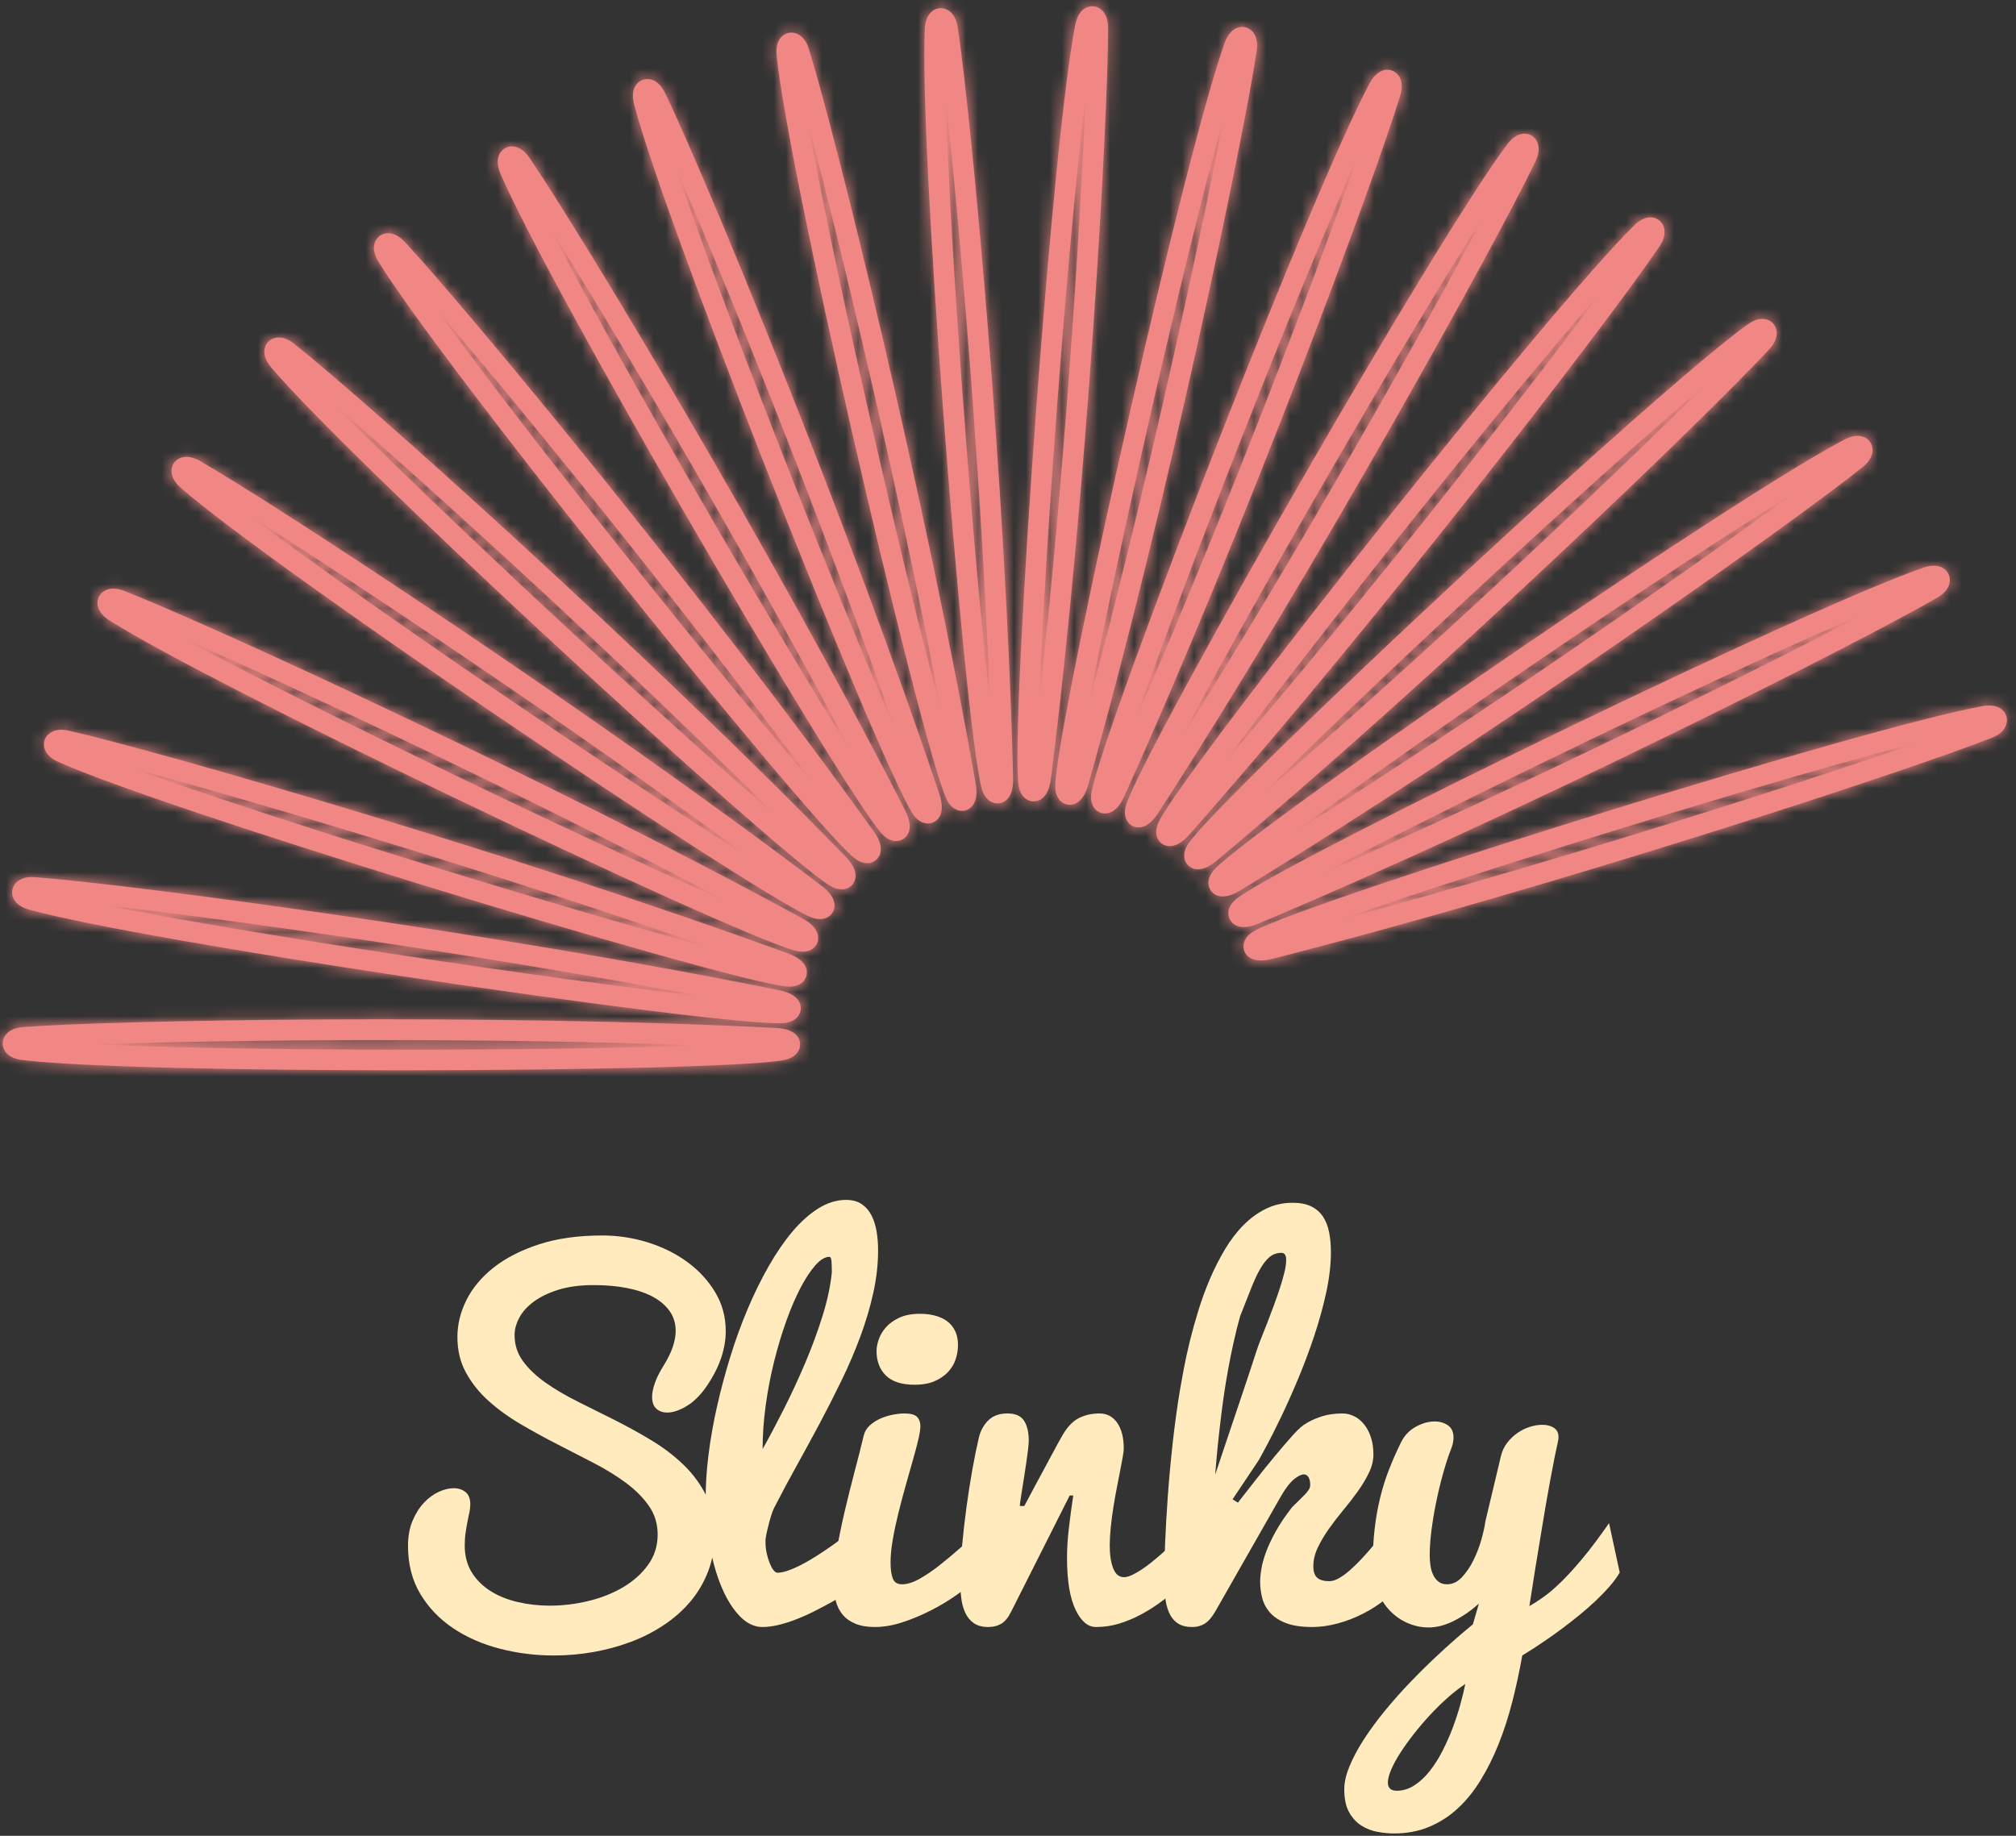 <?xml version="1.0" encoding="UTF-8" standalone="no"?>
<svg width="168px" height="153px" viewBox="0 0 168 153" version="1.1" xmlns="http://www.w3.org/2000/svg" xmlns:xlink="http://www.w3.org/1999/xlink">
    <rect x="0" y="0" width="168" height="153" fill="#333333" stroke="none"/>
    <!-- Generator: Sketch 40.3 (33839) - http://www.bohemiancoding.com/sketch -->
    <title>Logo</title>
    <desc>Created with Sketch.</desc>
    <defs>
        <path d="M1.913,1.401 C0.684,1.497 0.235,2.185 0.225,2.746 C0.213,3.328 0.641,4.003 1.878,4.15 C6.856,4.742 20.227,5 33.457,5 C48.268,5 62.903,4.676 65.384,4.137 C66.401,3.915 66.715,3.258 66.674,2.761 C66.645,2.403 66.391,1.561 64.669,1.473 C54.25,0.944 42.425,0.753 31.777,0.753 C17.945,0.753 6.1,1.076 1.913,1.401 L1.913,1.401 Z M7.876,2.841 C18.772,2.459 39.79,2.247 58.243,2.929 C52.202,3.156 43.076,3.283 33.831,3.283 C24.184,3.283 14.408,3.145 7.876,2.841 L7.876,2.841 Z" id="path-1"></path>
        <path d="M62.207,0.653 C57.277,1.555 44.424,5.25 31.782,9.149 C17.627,13.515 3.739,18.139 1.527,19.385 C0.621,19.897 0.514,20.618 0.699,21.08 C0.833,21.414 1.324,22.145 2.995,21.72 C26.246,15.822 56.074,6.025 62.984,3.29 C64.13,2.838 64.356,2.048 64.201,1.508 C64.067,1.04 63.619,0.6 62.758,0.6 C62.59,0.6 62.407,0.617 62.207,0.653 L62.207,0.653 Z M56.862,3.673 C46.562,7.249 26.541,13.647 8.708,18.435 C20.364,14.352 44.462,6.874 56.862,3.673 L56.862,3.673 Z" id="path-3"></path>
        <path d="M58.288,1.115 C53.546,2.743 41.387,8.312 29.468,14.052 C16.123,20.478 3.077,27.119 1.077,28.682 C0.257,29.323 0.258,30.051 0.51,30.482 C0.692,30.791 1.287,31.44 2.876,30.771 C24.988,21.474 53.023,7.342 59.449,3.607 C60.514,2.988 60.62,2.174 60.386,1.663 C60.212,1.281 59.809,0.955 59.156,0.955 C58.904,0.955 58.615,1.003 58.288,1.115 L58.288,1.115 Z M53.452,4.898 C43.8,9.97 24.955,19.279 8.035,26.672 C18.954,20.897 41.667,9.912 53.452,4.898 L53.452,4.898 Z" id="path-5"></path>
        <path d="M53.703,0.44 C49.257,2.755 38.064,10.074 27.133,17.527 C14.894,25.871 2.986,34.382 1.24,36.225 C0.524,36.981 0.635,37.701 0.948,38.088 C1.174,38.368 1.859,38.921 3.331,38.023 C23.81,25.534 49.425,7.38 55.223,2.731 C56.184,1.96 56.167,1.138 55.861,0.669 C55.663,0.367 55.307,0.131 54.802,0.131 C54.491,0.131 54.124,0.22 53.703,0.44 L53.703,0.44 Z M49.485,4.9 C40.697,11.354 23.451,23.369 7.82,33.201 C17.756,25.863 38.579,11.615 49.485,4.9 L49.485,4.9 Z" id="path-7"></path>
        <path d="M47.601,0.865 C43.55,3.816 33.572,12.722 23.874,21.721 C13.016,31.796 2.508,41.986 1.057,44.07 C0.462,44.924 0.679,45.62 1.046,45.955 C1.311,46.198 2.07,46.643 3.393,45.536 C21.781,30.134 44.405,8.366 49.445,2.903 C50.28,1.999 50.141,1.188 49.768,0.769 C49.565,0.542 49.258,0.378 48.866,0.378 C48.508,0.378 48.081,0.514 47.601,0.865 L47.601,0.865 Z M44.094,5.904 C36.367,13.595 21.104,28.046 7.113,40.098 C15.845,31.362 34.311,14.169 44.094,5.904 L44.094,5.904 Z" id="path-9"></path>
        <path d="M40.161,1.604 C36.596,5.127 28.057,15.42 19.809,25.763 C10.574,37.344 1.702,48.988 0.577,51.264 C0.117,52.197 0.435,52.852 0.848,53.13 C1.146,53.33 1.964,53.658 3.106,52.365 C18.993,34.395 38.119,9.497 42.289,3.345 C42.98,2.325 42.722,1.545 42.291,1.187 C42.098,1.026 41.84,0.919 41.538,0.919 C41.14,0.919 40.666,1.106 40.161,1.604 L40.161,1.604 Z M37.446,7.11 C30.951,15.867 18.012,32.431 5.974,46.433 C13.306,36.493 29.004,16.74 37.446,7.11 L37.446,7.11 Z" id="path-11"></path>
        <path d="M32.597,1.843 C29.596,5.857 22.687,17.308 16.072,28.765 C8.666,41.593 1.629,54.429 0.856,56.847 C0.539,57.839 0.951,58.439 1.401,58.652 C1.726,58.806 2.584,59.007 3.52,57.559 C16.552,37.421 31.754,9.952 34.96,3.247 C35.492,2.136 35.12,1.402 34.64,1.113 C34.47,1.01 34.265,0.946 34.04,0.946 C33.603,0.946 33.089,1.185 32.597,1.843 L32.597,1.843 Z M30.731,7.692 C25.615,17.319 15.289,35.627 5.473,51.266 C11.241,40.345 23.82,18.473 30.731,7.692 L30.731,7.692 Z" id="path-13"></path>
        <path d="M24.143,1.731 C21.773,6.149 16.649,18.501 11.815,30.816 C6.403,44.604 1.358,58.345 0.954,60.852 C0.789,61.879 1.286,62.412 1.763,62.555 C2.106,62.66 2.985,62.731 3.695,61.159 C13.58,39.304 24.517,9.876 26.688,2.767 C27.049,1.589 26.572,0.92 26.055,0.705 C25.92,0.649 25.77,0.616 25.612,0.616 C25.136,0.617 24.584,0.908 24.143,1.731 L24.143,1.731 Z M23.17,7.793 C19.545,18.075 12.063,37.717 4.688,54.645 C8.764,42.986 17.942,19.484 23.17,7.793 L23.17,7.793 Z" id="path-15"></path>
        <path d="M15.054,1.383 C13.37,6.105 10.143,19.083 7.199,31.982 C3.903,46.422 0.962,60.762 0.936,63.3 C0.926,64.341 1.497,64.794 1.99,64.865 C2.345,64.915 3.224,64.856 3.693,63.195 C10.209,40.111 16.639,9.382 17.726,2.03 C17.907,0.811 17.336,0.22 16.791,0.084 C16.702,0.062 16.609,0.05 16.513,0.05 C15.998,0.05 15.408,0.395 15.054,1.383 L15.054,1.383 Z M14.997,7.522 C12.944,18.231 8.473,38.769 3.703,56.607 C5.997,44.47 11.569,19.862 14.997,7.522 L14.997,7.522 Z" id="path-17"></path>
        <path d="M5.603,1.876 C4.641,6.795 3.384,20.109 2.395,33.302 C1.288,48.073 0.517,62.691 0.87,65.204 C1.015,66.236 1.647,66.598 2.145,66.595 C2.504,66.592 3.364,66.402 3.579,64.691 C6.584,40.893 8.361,9.548 8.34,2.116 C8.338,0.884 7.684,0.385 7.126,0.332 C7.09,0.328 7.054,0.326 7.017,0.326 C6.461,0.327 5.826,0.729 5.603,1.876 L5.603,1.876 Z M6.459,7.955 C6.026,18.848 4.667,39.824 2.608,58.174 C3.066,45.83 4.91,20.667 6.459,7.955 L6.459,7.955 Z" id="path-19"></path>
        <path d="M1.341,0.486 C0.76,0.518 0.119,0.996 0.065,2.24 C-0.154,7.248 0.589,20.601 1.577,33.794 C2.684,48.564 4.1,63.134 4.824,65.567 C5.121,66.565 5.799,66.829 6.292,66.752 C6.646,66.696 7.468,66.379 7.427,64.656 C6.85,40.676 3.937,9.416 2.808,2.07 C2.627,0.895 1.951,0.485 1.401,0.485 C1.381,0.485 1.361,0.485 1.341,0.486 L1.341,0.486 Z M1.818,8.124 C3.013,18.961 4.795,39.904 5.494,58.355 C4.108,46.082 2.181,20.925 1.818,8.124 L1.818,8.124 Z" id="path-21"></path>
        <path d="M1.722,0.545 C1.152,0.663 0.589,1.23 0.721,2.47 C1.251,7.454 3.976,20.547 6.919,33.445 C10.215,47.886 13.787,62.081 14.866,64.38 C15.308,65.322 16.019,65.482 16.494,65.332 C16.836,65.224 17.602,64.788 17.303,63.09 C13.159,39.464 5.619,8.988 3.409,1.892 C3.091,0.871 2.468,0.521 1.95,0.521 C1.871,0.521 1.795,0.53 1.722,0.545 L1.722,0.545 Z M3.332,8.025 C6.128,18.564 11.012,39.007 14.454,57.149 C11.254,45.219 5.598,20.63 3.332,8.025 L3.332,8.025 Z" id="path-23"></path>
        <path d="M1.55,0.461 C1.004,0.663 0.533,1.308 0.848,2.514 C2.116,7.363 6.76,19.904 11.594,32.22 C17.005,46.008 22.653,59.512 24.061,61.625 C24.64,62.49 25.366,62.543 25.814,62.323 C26.136,62.165 26.828,61.621 26.28,59.986 C18.66,37.241 6.662,8.229 3.419,1.542 C3.004,0.685 2.429,0.391 1.946,0.391 C1.804,0.391 1.67,0.416 1.55,0.461 L1.55,0.461 Z M4.258,7.618 C8.594,17.622 16.47,37.109 22.577,54.535 C17.634,43.216 8.377,19.745 4.258,7.618 L4.258,7.618 Z" id="path-25"></path>
        <path d="M1.099,0.148 C0.589,0.428 0.219,1.137 0.709,2.282 C2.686,6.889 9.148,18.597 15.762,30.055 C23.169,42.882 30.766,55.394 32.474,57.273 C33.175,58.043 33.901,57.986 34.311,57.703 C34.606,57.498 35.209,56.857 34.423,55.321 C23.5,33.967 7.312,7.067 3.108,0.938 C2.635,0.249 2.105,0.006 1.66,0.006 C1.449,0.006 1.257,0.061 1.099,0.148 L1.099,0.148 Z M4.842,6.821 C10.621,16.067 21.313,34.163 29.95,50.484 C23.376,40.028 10.723,18.198 4.842,6.821 L4.842,6.821 Z" id="path-27"></path>
        <path d="M0.623,0.477 C0.16,0.831 -0.101,1.587 0.555,2.646 C3.197,6.906 11.331,17.521 19.58,27.865 C28.815,39.445 38.192,50.686 40.162,52.288 C40.969,52.945 41.679,52.781 42.042,52.44 C42.303,52.194 42.804,51.469 41.798,50.068 C27.814,30.581 7.797,6.394 2.726,0.96 C2.234,0.432 1.749,0.24 1.343,0.24 C1.055,0.24 0.807,0.336 0.623,0.477 L0.623,0.477 Z M5.319,6.519 C12.411,14.8 25.681,31.101 36.653,45.952 C28.594,36.592 12.829,16.892 5.319,6.519 L5.319,6.519 Z" id="path-29"></path>
        <path d="M0.355,1.286 C-0.049,1.706 -0.194,2.492 0.613,3.441 C3.859,7.261 13.486,16.544 23.183,25.542 C34.042,35.617 44.989,45.334 47.174,46.626 C48.072,47.155 48.749,46.887 49.056,46.496 C49.279,46.214 49.666,45.423 48.462,44.187 C31.73,27.001 8.331,6.067 2.507,1.45 C2.032,1.073 1.598,0.93 1.232,0.93 C0.856,0.93 0.553,1.082 0.355,1.286 L0.355,1.286 Z M5.9,6.561 C14.147,13.692 29.698,27.833 42.762,40.883 C33.397,32.829 14.873,15.699 5.9,6.561 L5.9,6.561 Z" id="path-31"></path>
        <path d="M0.505,1.379 C0.167,1.853 0.141,2.653 1.081,3.471 C4.86,6.764 15.762,14.509 26.693,21.962 C38.931,30.306 51.205,38.283 53.559,39.234 C54.525,39.624 55.154,39.257 55.4,38.824 C55.578,38.512 55.842,37.673 54.469,36.63 C35.361,22.13 9.104,4.918 2.658,1.22 C2.234,0.976 1.858,0.879 1.54,0.879 C1.055,0.879 0.701,1.103 0.505,1.379 L0.505,1.379 Z M6.773,5.768 C15.991,11.59 33.476,23.255 48.339,34.213 C37.879,27.644 17.008,13.466 6.773,5.768 L6.773,5.768 Z" id="path-33"></path>
        <path d="M0.246,1.528 C-0.017,2.048 0.077,2.841 1.127,3.511 C5.355,6.204 17.29,12.238 29.21,17.979 C42.555,24.404 55.881,30.463 58.35,31.053 C59.363,31.295 59.931,30.839 60.11,30.374 C60.238,30.038 60.375,29.169 58.861,28.343 C37.806,16.853 9.278,3.746 2.351,1.05 C2.011,0.918 1.709,0.862 1.447,0.862 C0.826,0.862 0.425,1.176 0.246,1.528 L0.246,1.528 Z M7.099,4.934 C17.082,9.318 36.11,18.247 52.44,26.866 C41.118,21.93 18.367,11.021 7.099,4.934 L7.099,4.934 Z" id="path-35"></path>
        <path d="M0.72,1.487 C0.537,2.039 0.747,2.811 1.887,3.315 C6.468,5.348 19.169,9.536 31.812,13.436 C45.965,17.802 60.044,21.806 62.574,22.021 C63.612,22.109 64.105,21.574 64.213,21.088 C64.291,20.737 64.296,19.857 62.676,19.265 C40.144,11.041 9.98,2.333 2.73,0.699 C2.504,0.648 2.299,0.626 2.113,0.626 C1.307,0.626 0.863,1.054 0.72,1.487 L0.72,1.487 Z M8.004,3.833 C18.527,6.68 38.675,12.672 56.107,18.762 C44.175,15.569 20.053,8.172 8.004,3.833 L8.004,3.833 Z" id="path-37"></path>
        <path d="M0.025,1.985 C-0.073,2.559 0.251,3.29 1.452,3.62 C6.285,4.947 19.468,7.195 32.551,9.167 C47.197,11.375 61.717,13.236 64.25,13.072 C65.289,13.005 65.698,12.402 65.731,11.905 C65.756,11.546 65.63,10.674 63.94,10.331 C40.433,5.558 9.309,1.442 1.896,0.908 C1.815,0.902 1.737,0.899 1.662,0.899 C0.597,0.899 0.114,1.469 0.025,1.985 L0.025,1.985 Z M7.577,3.22 C18.409,4.466 39.224,7.389 57.369,10.813 C45.094,9.433 20.139,5.715 7.577,3.22 L7.577,3.22 Z" id="path-39"></path>
    </defs>
    <g id="Page-1" stroke="none" stroke-width="1" fill="none" fill-rule="evenodd">
        <g id="Tablet" transform="translate(-300, -98)">
            <g id="Header">
                <g id="Logo" transform="translate(300, 98)">
                    <g id="Slinky-Copy">
                        <path d="M7.876,87.038 C20.669,87.633 45.9,87.591 58.243,87.125 C39.79,86.444 18.772,86.656 7.876,87.038 M33.457,89.197 C20.227,89.197 6.856,88.939 1.878,88.347 C0.641,88.2 0.213,87.525 0.224,86.943 C0.236,86.382 0.685,85.694 1.913,85.599 C9.323,85.022 40.713,84.453 64.669,85.67 C66.391,85.757 66.645,86.6 66.675,86.958 C66.715,87.455 66.401,88.112 65.384,88.334 C62.903,88.873 48.269,89.197 33.457,89.197" id="Fill-1" fill="#F08784"></path>
                        <g id="Group-5" transform="translate(0, 84.197)">
                            <mask id="mask-2" fill="white">
                                <use xlink:href="#path-1"></use>
                            </mask>
                            <g id="Clip-4"></g>
                            <polygon id="Fill-3" fill="#F08784" mask="url(#mask-2)" points="-4.776 10 71.678 10 71.678 -4.247 -4.776 -4.247"></polygon>
                        </g>
                        <path d="M159.862,61.87 C147.462,65.072 123.365,72.549 111.707,76.632 C129.541,71.844 149.563,65.447 159.862,61.87 M134.781,67.347 C147.424,63.447 160.277,59.752 165.207,58.85 C166.433,58.627 167.041,59.145 167.202,59.706 C167.356,60.245 167.13,61.035 165.984,61.487 C159.073,64.222 129.246,74.019 105.996,79.916 C104.324,80.341 103.833,79.611 103.699,79.276 C103.514,78.814 103.621,78.094 104.527,77.582 C106.739,76.335 120.628,71.713 134.781,67.347" id="Fill-6" fill="#F08784"></path>
                        <g id="Group-10" transform="translate(103, 58.197)">
                            <mask id="mask-4" fill="white">
                                <use xlink:href="#path-3"></use>
                            </mask>
                            <g id="Clip-9"></g>
                            <polygon id="Fill-8" fill="#F08784" mask="url(#mask-4)" points="71.041 6.717 -2.016 29.252 -6.216 15.638 66.842 -6.897"></polygon>
                        </g>
                        <path d="M155.452,51.094 C143.667,56.108 120.954,67.094 110.035,72.87 C126.956,65.477 145.801,56.166 155.452,51.094 M131.468,60.248 C143.388,54.508 155.547,48.94 160.288,47.312 C161.466,46.908 162.145,47.331 162.387,47.861 C162.62,48.37 162.514,49.185 161.449,49.804 C155.023,53.538 126.988,67.671 104.877,76.969 C103.287,77.638 102.693,76.987 102.511,76.677 C102.259,76.249 102.257,75.52 103.077,74.879 C105.078,73.317 118.123,66.675 131.468,60.248" id="Fill-11" fill="#F08784"></path>
                        <g id="Group-15" transform="translate(102, 46.197)">
                            <mask id="mask-6" fill="white">
                                <use xlink:href="#path-5"></use>
                            </mask>
                            <g id="Clip-14"></g>
                            <polygon id="Fill-13" fill="#F08784" mask="url(#mask-6)" points="67.926 5.795 -0.957 38.967 -7.138 26.131 61.744 -7.041"></polygon>
                        </g>
                        <path d="M149.485,41.097 C138.579,47.812 117.757,62.06 107.821,69.397 C123.451,59.565 140.697,47.55 149.485,41.097 M127.133,53.723 C138.064,46.271 149.257,38.952 153.703,36.637 C154.808,36.061 155.542,36.378 155.861,36.865 C156.167,37.335 156.184,38.157 155.223,38.927 C149.425,43.577 123.81,61.731 103.331,74.22 C101.859,75.118 101.174,74.565 100.948,74.285 C100.635,73.898 100.525,73.178 101.24,72.422 C102.986,70.578 114.895,62.067 127.133,53.723" id="Fill-16" fill="#F08784"></path>
                        <g id="Group-20" transform="translate(100, 36.197)">
                            <mask id="mask-8" fill="white">
                                <use xlink:href="#path-7"></use>
                            </mask>
                            <g id="Clip-19"></g>
                            <polygon id="Fill-18" fill="#F08784" mask="url(#mask-8)" points="63.931 3.63 0.762 46.698 -7.264 34.926 55.905 -8.142"></polygon>
                        </g>
                        <path d="M142.094,32.101 C132.311,40.366 113.845,57.558 105.113,66.295 C119.103,54.243 134.366,39.792 142.094,32.101 M121.874,47.918 C131.572,38.919 141.549,30.014 145.6,27.062 C146.607,26.328 147.38,26.532 147.768,26.966 C148.141,27.385 148.28,28.195 147.444,29.1 C142.404,34.563 119.781,56.331 101.392,71.733 C100.071,72.84 99.311,72.395 99.046,72.153 C98.679,71.816 98.462,71.121 99.057,70.266 C100.508,68.184 111.016,57.992 121.874,47.918" id="Fill-21" fill="#F08784"></path>
                        <g id="Group-25" transform="translate(98, 26.197)">
                            <mask id="mask-10" fill="white">
                                <use xlink:href="#path-9"></use>
                            </mask>
                            <g id="Clip-24"></g>
                            <polygon id="Fill-23" fill="#F08784" mask="url(#mask-10)" points="58.19 2.495 2.145 54.497 -7.545 44.053 48.499 -7.949"></polygon>
                        </g>
                        <path d="M133.446,24.307 C125.004,33.938 109.306,53.69 101.975,63.631 C114.012,49.629 126.951,33.064 133.446,24.307 M115.809,42.961 C124.058,32.617 132.596,22.324 136.162,18.802 C137.049,17.926 137.843,18.012 138.291,18.384 C138.722,18.742 138.981,19.523 138.289,20.542 C134.12,26.695 114.993,51.592 99.106,69.562 C97.964,70.855 97.146,70.528 96.848,70.327 C96.435,70.05 96.117,69.394 96.577,68.461 C97.702,66.185 106.574,54.541 115.809,42.961" id="Fill-26" fill="#F08784"></path>
                        <g id="Group-30" transform="translate(96, 17.197)">
                            <mask id="mask-12" fill="white">
                                <use xlink:href="#path-11"></use>
                            </mask>
                            <g id="Clip-29"></g>
                            <polygon id="Fill-28" fill="#F08784" mask="url(#mask-12)" points="50.876 1.638 3.208 61.412 -7.931 52.529 39.737 -7.245"></polygon>
                        </g>
                        <path d="M123.732,17.888 C116.82,28.67 104.241,50.541 98.473,61.463 C108.289,45.823 118.615,27.515 123.732,17.888 M109.072,38.962 C115.687,27.505 122.596,16.054 125.597,12.039 C126.343,11.041 127.142,11.008 127.64,11.309 C128.12,11.599 128.492,12.332 127.96,13.444 C124.754,20.149 109.552,47.618 96.52,67.756 C95.584,69.204 94.727,69.003 94.402,68.849 C93.952,68.636 93.54,68.035 93.856,67.043 C94.629,64.625 101.666,51.79 109.072,38.962" id="Fill-31" fill="#F08784"></path>
                        <g id="Group-35" transform="translate(93, 10.197)">
                            <mask id="mask-14" fill="white">
                                <use xlink:href="#path-13"></use>
                            </mask>
                            <g id="Clip-34"></g>
                            <polygon id="Fill-33" fill="#F08784" mask="url(#mask-14)" points="43.197 0.279 4.97 66.49 -7.368 59.366 30.858 -6.845"></polygon>
                        </g>
                        <path d="M113.17,12.989 C107.942,24.68 98.764,48.182 94.688,59.843 C102.063,42.914 109.545,23.271 113.17,12.989 M101.815,36.014 C106.648,23.698 111.773,11.345 114.143,6.928 C114.732,5.83 115.516,5.678 116.054,5.902 C116.572,6.117 117.048,6.787 116.688,7.965 C114.518,15.072 103.58,44.502 93.695,66.356 C92.984,67.927 92.107,67.856 91.763,67.752 C91.286,67.609 90.789,67.076 90.954,66.049 C91.358,63.542 96.403,49.801 101.815,36.014" id="Fill-36" fill="#F08784"></path>
                        <g id="Group-40" transform="translate(90, 5.197)">
                            <mask id="mask-16" fill="white">
                                <use xlink:href="#path-15"></use>
                            </mask>
                            <g id="Clip-39"></g>
                            <polygon id="Fill-38" fill="#F08784" mask="url(#mask-16)" points="34.391 -1.395 6.459 69.774 -6.803 64.569 21.129 -6.6"></polygon>
                        </g>
                        <path d="M101.996,9.72 C98.569,22.059 92.996,46.666 90.703,58.803 C95.473,40.965 99.944,20.427 101.996,9.72 M94.199,34.178 C97.143,21.28 100.37,8.302 102.054,3.58 C102.473,2.408 103.226,2.139 103.791,2.28 C104.336,2.417 104.907,3.007 104.726,4.226 C103.639,11.579 97.209,42.309 90.692,65.392 C90.224,67.052 89.345,67.112 88.99,67.061 C88.497,66.99 87.926,66.538 87.936,65.498 C87.962,62.959 90.903,48.618 94.199,34.178" id="Fill-41" fill="#F08784"></path>
                        <g id="Group-45" transform="translate(87, 2.197)">
                            <mask id="mask-18" fill="white">
                                <use xlink:href="#path-17"></use>
                            </mask>
                            <g id="Clip-44"></g>
                            <polygon id="Fill-43" fill="#F08784" mask="url(#mask-18)" points="24.722 -3.235 7.709 71.302 -6.181 68.132 10.832 -6.405"></polygon>
                        </g>
                        <path d="M90.46,8.152 C88.909,20.864 87.067,46.028 86.609,58.37 C88.666,40.02 90.026,19.046 90.46,8.152 M86.395,33.499 C87.383,20.306 88.641,6.992 89.603,2.072 C89.841,0.85 90.546,0.473 91.126,0.528 C91.684,0.582 92.338,1.081 92.341,2.312 C92.362,9.745 90.584,41.09 87.579,64.888 C87.364,66.599 86.504,66.79 86.144,66.791 C85.647,66.794 85.016,66.433 84.87,65.401 C84.517,62.888 85.288,48.27 86.395,33.499" id="Fill-46" fill="#F08784"></path>
                        <g id="Group-50" transform="translate(84, 0.197)">
                            <mask id="mask-20" fill="white">
                                <use xlink:href="#path-19"></use>
                            </mask>
                            <g id="Clip-49"></g>
                            <polygon id="Fill-48" fill="#F08784" mask="url(#mask-20)" points="14.474 -4.132 8.761 72.108 -5.447 71.043 0.266 -5.197"></polygon>
                        </g>
                        <path d="M78.818,8.32 C79.18,21.122 81.108,46.279 82.495,58.552 C81.795,40.101 80.013,19.157 78.818,8.32 M78.577,33.99 C77.588,20.797 76.846,7.445 77.064,2.437 C77.119,1.192 77.76,0.714 78.341,0.683 C78.901,0.652 79.621,1.048 79.808,2.266 C80.936,9.612 83.85,40.872 84.426,64.852 C84.468,66.576 83.646,66.892 83.291,66.948 C82.8,67.026 82.121,66.762 81.824,65.764 C81.1,63.33 79.684,48.761 78.577,33.99" id="Fill-51" fill="#F08784"></path>
                        <g id="Group-55" transform="translate(77, 0.197)">
                            <mask id="mask-22" fill="white">
                                <use xlink:href="#path-21"></use>
                            </mask>
                            <g id="Clip-54"></g>
                            <polygon id="Fill-53" fill="#F08784" mask="url(#mask-22)" points="7.941 -5.023 13.654 71.217 -0.553 72.282 -6.267 -3.958"></polygon>
                        </g>
                        <path d="M67.332,10.223 C69.598,22.828 75.254,47.416 78.454,59.346 C75.012,41.205 70.129,20.761 67.332,10.223 M70.92,35.642 C67.976,22.744 65.252,9.65 64.721,4.667 C64.589,3.428 65.152,2.86 65.722,2.741 C66.271,2.627 67.042,2.913 67.408,4.088 C69.619,11.184 77.159,41.661 81.303,65.287 C81.602,66.986 80.836,67.421 80.494,67.529 C80.019,67.68 79.308,67.519 78.866,66.576 C77.787,64.278 74.215,50.083 70.92,35.642" id="Fill-56" fill="#F08784"></path>
                        <g id="Group-60" transform="translate(64, 2.197)">
                            <mask id="mask-24" fill="white">
                                <use xlink:href="#path-23"></use>
                            </mask>
                            <g id="Clip-59"></g>
                            <polygon id="Fill-58" fill="#F08784" mask="url(#mask-24)" points="7.427 -5.886 24.44 68.65 10.549 71.82 -6.463 -2.716"></polygon>
                        </g>
                        <path d="M56.257,13.815 C60.377,25.941 69.634,49.412 74.577,60.732 C68.469,43.306 60.593,23.818 56.257,13.815 M63.593,38.416 C58.76,26.101 54.115,13.56 52.847,8.71 C52.532,7.505 53.004,6.859 53.55,6.657 C54.076,6.463 54.881,6.63 55.418,7.738 C58.662,14.426 70.66,43.438 78.279,66.182 C78.827,67.817 78.135,68.362 77.813,68.52 C77.366,68.739 76.639,68.687 76.061,67.821 C74.652,65.709 69.004,52.204 63.593,38.416" id="Fill-61" fill="#F08784"></path>
                        <g id="Group-65" transform="translate(52, 6.197)">
                            <mask id="mask-26" fill="white">
                                <use xlink:href="#path-25"></use>
                            </mask>
                            <g id="Clip-64"></g>
                            <polygon id="Fill-63" fill="#F08784" mask="url(#mask-26)" points="6.234 -6.749 34.166 64.42 20.903 69.625 -7.028 -1.544"></polygon>
                        </g>
                        <path d="M45.842,19.018 C51.723,30.395 64.375,52.224 70.95,62.681 C62.313,46.361 51.621,28.264 45.842,19.018 M56.763,42.252 C50.148,30.794 43.686,19.085 41.709,14.479 C41.218,13.334 41.589,12.626 42.099,12.345 C42.59,12.073 43.41,12.118 44.107,13.134 C48.311,19.264 64.499,46.163 75.423,67.519 C76.209,69.053 75.606,69.695 75.31,69.9 C74.901,70.183 74.175,70.24 73.474,69.469 C71.766,67.591 64.169,55.078 56.763,42.252" id="Fill-66" fill="#F08784"></path>
                        <g id="Group-70" transform="translate(41, 12.197)">
                            <mask id="mask-28" fill="white">
                                <use xlink:href="#path-27"></use>
                            </mask>
                            <g id="Clip-69"></g>
                            <polygon id="Fill-68" fill="#F08784" mask="url(#mask-28)" points="4.655 -7.68 42.882 58.531 30.543 65.655 -7.684 -0.556"></polygon>
                        </g>
                        <path d="M36.319,25.716 C43.83,36.089 59.594,55.789 67.654,65.149 C56.681,50.297 43.411,33.997 36.319,25.716 M50.58,47.062 C42.332,36.718 34.197,26.103 31.556,21.843 C30.9,20.784 31.16,20.028 31.623,19.674 C32.068,19.334 32.886,19.256 33.727,20.157 C38.797,25.591 58.814,49.777 72.798,69.266 C73.804,70.666 73.303,71.391 73.042,71.637 C72.679,71.978 71.969,72.142 71.162,71.485 C69.193,69.882 59.815,58.642 50.58,47.062" id="Fill-71" fill="#F08784"></path>
                        <g id="Group-75" transform="translate(31, 19.197)">
                            <mask id="mask-30" fill="white">
                                <use xlink:href="#path-29"></use>
                            </mask>
                            <g id="Clip-74"></g>
                            <polygon id="Fill-73" fill="#F08784" mask="url(#mask-30)" points="2.972 -7.792 50.64 51.982 39.501 60.865 -8.167 1.091"></polygon>
                        </g>
                        <path d="M27.9,33.758 C36.873,42.896 55.397,60.026 64.762,68.08 C51.698,55.03 36.147,40.889 27.9,33.758 M45.184,52.74 C35.485,43.741 25.859,34.457 22.613,30.638 C21.806,29.689 21.951,28.903 22.356,28.484 C22.745,28.08 23.543,27.881 24.508,28.647 C30.332,33.265 53.73,54.198 70.462,71.384 C71.666,72.619 71.279,73.41 71.057,73.693 C70.749,74.084 70.071,74.352 69.175,73.823 C66.989,72.531 56.041,62.814 45.184,52.74" id="Fill-76" fill="#F08784"></path>
                        <g id="Group-80" transform="translate(22, 27.197)">
                            <mask id="mask-32" fill="white">
                                <use xlink:href="#path-31"></use>
                            </mask>
                            <g id="Clip-79"></g>
                            <polygon id="Fill-78" fill="#F08784" mask="url(#mask-32)" points="1.447 -7.241 57.492 44.761 47.801 55.205 -8.244 3.203"></polygon>
                        </g>
                        <path d="M20.774,42.965 C31.009,50.663 51.879,64.841 62.34,71.41 C47.477,60.452 29.992,48.787 20.774,42.965 M40.694,59.159 C29.762,51.706 18.86,43.961 15.081,40.668 C14.142,39.849 14.168,39.05 14.506,38.576 C14.831,38.119 15.59,37.803 16.658,38.417 C23.105,42.115 49.361,59.327 68.469,73.827 C69.843,74.869 69.578,75.709 69.4,76.022 C69.154,76.454 68.525,76.82 67.559,76.431 C65.206,75.479 52.932,67.503 40.694,59.159" id="Fill-81" fill="#F08784"></path>
                        <g id="Group-85" transform="translate(14, 37.197)">
                            <mask id="mask-34" fill="white">
                                <use xlink:href="#path-33"></use>
                            </mask>
                            <g id="Clip-84"></g>
                            <polygon id="Fill-83" fill="#F08784" mask="url(#mask-34)" points="0.313 -7.216 63.482 35.852 55.456 47.624 -7.713 4.556"></polygon>
                        </g>
                        <path d="M15.099,53.131 C26.367,59.218 49.117,70.127 60.44,75.063 C44.11,66.443 25.082,57.515 15.099,53.131 M37.21,66.175 C25.29,60.435 13.355,54.401 9.127,51.708 C8.076,51.039 7.983,50.245 8.246,49.725 C8.5,49.225 9.203,48.8 10.351,49.247 C17.277,51.943 45.806,65.05 66.861,76.54 C68.375,77.366 68.238,78.236 68.109,78.571 C67.93,79.036 67.362,79.491 66.35,79.25 C63.88,78.66 50.555,72.602 37.21,66.175" id="Fill-86" fill="#F08784"></path>
                        <g id="Group-90" transform="translate(8, 48.197)">
                            <mask id="mask-36" fill="white">
                                <use xlink:href="#path-35"></use>
                            </mask>
                            <g id="Clip-89"></g>
                            <polygon id="Fill-88" fill="#F08784" mask="url(#mask-36)" points="-1.224 -6.942 67.659 26.23 61.477 39.067 -7.406 5.894"></polygon>
                        </g>
                        <path d="M11.003,64.029 C23.052,68.369 47.174,75.765 59.106,78.958 C41.674,72.869 21.527,66.876 11.003,64.029 M34.811,73.632 C22.169,69.732 9.468,65.545 4.886,63.512 C3.747,63.007 3.537,62.236 3.719,61.683 C3.895,61.15 4.527,60.625 5.729,60.896 C12.98,62.53 43.143,71.238 65.676,79.462 C67.296,80.053 67.29,80.933 67.213,81.284 C67.105,81.77 66.611,82.306 65.574,82.218 C63.044,82.002 48.965,77.998 34.811,73.632" id="Fill-91" fill="#F08784"></path>
                        <g id="Group-95" transform="translate(3, 60.197)">
                            <mask id="mask-38" fill="white">
                                <use xlink:href="#path-37"></use>
                            </mask>
                            <g id="Clip-94"></g>
                            <polygon id="Fill-93" fill="#F08784" mask="url(#mask-38)" points="-1.997 -6.67 71.06 15.865 66.861 29.48 -6.196 6.944"></polygon>
                        </g>
                        <path d="M8.578,75.417 C21.14,77.912 46.095,81.631 58.369,83.01 C40.224,79.587 19.409,76.663 8.578,75.417 M33.551,81.364 C20.469,79.393 7.286,77.145 2.452,75.818 C1.251,75.488 0.928,74.756 1.026,74.182 C1.121,73.63 1.667,73.016 2.896,73.105 C10.309,73.64 41.434,77.755 64.94,82.529 C66.63,82.872 66.756,83.743 66.732,84.102 C66.698,84.598 66.289,85.201 65.25,85.269 C62.717,85.433 48.198,83.572 33.551,81.364" id="Fill-96" fill="#F08784"></path>
                        <g id="Group-100" transform="translate(1, 72.197)">
                            <mask id="mask-40" fill="white">
                                <use xlink:href="#path-39"></use>
                            </mask>
                            <g id="Clip-99"></g>
                            <polygon id="Fill-98" fill="#F08784" mask="url(#mask-40)" points="-3.877 -5.675 71.724 5.72 69.6 19.808 -6 8.413"></polygon>
                        </g>
                    </g>
                    <g id="Text-Copy" transform="translate(34, 100)" fill="#FFEBBD">
                        <path d="M8.882,11.272 C8.882,12.088 9.12,12.818 9.596,13.46 C10.071,14.103 10.702,14.699 11.487,15.249 C12.272,15.799 13.162,16.322 14.157,16.816 C15.152,17.31 16.172,17.82 17.217,18.345 C18.261,18.871 19.281,19.433 20.276,20.033 C21.271,20.632 22.161,21.309 22.946,22.063 C23.731,22.817 24.362,23.67 24.838,24.621 C25.313,25.573 25.552,26.661 25.552,27.884 C25.552,28.997 25.372,30.02 25.014,30.953 C24.655,31.886 24.164,32.723 23.54,33.465 C22.915,34.207 22.177,34.862 21.324,35.43 C20.471,35.998 19.55,36.468 18.561,36.839 C17.572,37.21 16.534,37.491 15.446,37.683 C14.358,37.874 13.264,37.97 12.164,37.97 C10.618,37.97 9.117,37.782 7.658,37.405 C6.199,37.027 4.901,36.459 3.764,35.699 C2.627,34.939 1.715,33.987 1.029,32.844 C0.343,31.701 -7.91147017e-05,30.362 -7.91147017e-05,28.83 C-7.91147017e-05,28.039 0.127,27.344 0.38,26.744 C0.633,26.145 0.949,25.644 1.326,25.242 C1.703,24.841 2.114,24.538 2.559,24.334 C3.004,24.13 3.418,24.028 3.801,24.028 C4.197,24.028 4.527,24.136 4.793,24.352 C5.059,24.569 5.192,24.906 5.192,25.363 C5.192,25.573 5.167,25.796 5.118,26.03 C5.068,26.265 5.016,26.522 4.96,26.8 C4.905,27.078 4.852,27.384 4.802,27.717 C4.753,28.051 4.728,28.416 4.728,28.811 C4.728,29.677 4.926,30.424 5.322,31.055 C5.717,31.685 6.242,32.204 6.898,32.612 C7.553,33.02 8.307,33.323 9.16,33.521 C10.013,33.718 10.897,33.817 11.811,33.817 C12.887,33.817 13.963,33.687 15.038,33.428 C16.113,33.168 17.078,32.785 17.931,32.278 C18.784,31.772 19.476,31.151 20.008,30.415 C20.539,29.68 20.805,28.836 20.805,27.884 C20.805,27.007 20.567,26.222 20.091,25.53 C19.615,24.837 18.984,24.198 18.199,23.611 C17.414,23.024 16.521,22.471 15.52,21.951 C14.519,21.432 13.499,20.907 12.46,20.375 C11.422,19.844 10.402,19.285 9.401,18.698 C8.4,18.111 7.507,17.465 6.722,16.76 C5.936,16.056 5.306,15.268 4.83,14.396 C4.354,13.525 4.117,12.533 4.117,11.421 C4.117,10.382 4.367,9.36 4.867,8.352 C5.368,7.345 6.122,6.443 7.129,5.645 C8.137,4.848 9.395,4.203 10.903,3.708 C12.411,3.214 14.179,2.966 16.206,2.966 C17.492,2.966 18.749,3.158 19.98,3.541 C21.21,3.924 22.307,4.468 23.271,5.173 C24.235,5.877 25.011,6.718 25.598,7.694 C26.185,8.671 26.479,9.752 26.479,10.939 C26.479,11.643 26.358,12.366 26.117,13.108 C25.876,13.849 25.49,14.622 24.958,15.425 C24.439,16.204 23.874,16.782 23.261,17.159 C22.65,17.536 22.096,17.724 21.602,17.724 C21.231,17.724 20.928,17.616 20.693,17.4 C20.458,17.184 20.341,16.859 20.341,16.427 C20.341,16.105 20.415,15.725 20.564,15.286 C20.712,14.848 20.965,14.344 21.324,13.775 C21.658,13.232 21.905,12.722 22.066,12.246 C22.226,11.77 22.307,11.328 22.307,10.92 C22.307,10.29 22.136,9.737 21.797,9.261 C21.457,8.785 20.987,8.387 20.388,8.065 C19.788,7.744 19.068,7.503 18.227,7.342 C17.386,7.181 16.466,7.101 15.464,7.101 C14.352,7.101 13.385,7.228 12.563,7.481 C11.74,7.734 11.054,8.062 10.504,8.464 C9.954,8.865 9.546,9.313 9.281,9.808 C9.015,10.302 8.882,10.79 8.882,11.272" id="Fill-1"></path>
                        <path d="M29.552,20.765 C30.108,19.776 30.698,18.664 31.322,17.428 C31.946,16.192 32.537,14.919 33.093,13.608 C33.649,12.299 34.132,10.992 34.54,9.687 C34.947,8.383 35.207,7.169 35.318,6.044 C35.318,5.686 35.309,5.38 35.291,5.126 C35.272,4.873 35.213,4.746 35.114,4.746 C34.755,4.746 34.369,4.978 33.955,5.442 C33.541,5.905 33.127,6.532 32.713,7.323 C32.299,8.114 31.903,9.036 31.526,10.086 C31.149,11.136 30.812,12.255 30.516,13.442 C30.219,14.628 29.984,15.849 29.811,17.103 C29.638,18.358 29.552,19.578 29.552,20.765 M29.533,35.597 C28.865,35.597 28.244,35.304 27.669,34.716 C27.095,34.13 26.594,33.341 26.168,32.352 C25.741,31.364 25.407,30.218 25.166,28.913 C24.925,27.609 24.805,26.241 24.805,24.807 C24.805,23.707 24.885,22.511 25.046,21.219 C25.206,19.928 25.441,18.596 25.75,17.224 C26.059,15.852 26.427,14.474 26.854,13.089 C27.28,11.705 27.762,10.376 28.3,9.103 C28.838,7.83 29.422,6.641 30.052,5.534 C30.683,4.428 31.344,3.464 32.036,2.642 C32.728,1.82 33.452,1.174 34.206,0.705 C34.96,0.235 35.726,0 36.505,0 C37.036,0 37.475,0.121 37.821,0.362 C38.167,0.603 38.44,0.921 38.637,1.316 C38.835,1.712 38.974,2.16 39.055,2.661 C39.135,3.161 39.175,3.671 39.175,4.19 C39.175,5.352 39.042,6.535 38.776,7.74 C38.511,8.946 38.152,10.157 37.701,11.374 C37.249,12.592 36.728,13.812 36.134,15.036 C35.541,16.26 34.922,17.474 34.28,18.679 C33.637,19.884 32.991,21.071 32.342,22.239 C31.693,23.407 31.084,24.547 30.516,25.659 C30.454,25.783 30.389,25.944 30.321,26.142 C30.253,26.339 30.188,26.552 30.126,26.781 C30.064,27.01 30.003,27.254 29.941,27.514 C29.879,27.773 29.83,28.026 29.793,28.274 L29.793,28.533 C29.793,28.855 29.826,29.167 29.895,29.47 C29.962,29.773 30.046,30.044 30.145,30.285 C30.244,30.526 30.349,30.718 30.46,30.86 C30.571,31.002 30.676,31.073 30.775,31.073 C31.01,31.073 31.279,31.024 31.582,30.925 C31.885,30.826 32.206,30.693 32.546,30.526 C32.886,30.36 33.235,30.168 33.594,29.952 C33.952,29.736 34.298,29.516 34.632,29.293 C35.411,28.774 36.227,28.175 37.08,27.495 L38.6,31.388 C37.5,32.179 36.412,32.884 35.337,33.502 C34.867,33.762 34.382,34.018 33.881,34.271 C33.381,34.525 32.877,34.751 32.37,34.948 C31.863,35.146 31.369,35.304 30.887,35.421 C30.404,35.538 29.953,35.597 29.533,35.597" id="Fill-4"></path>
                        <path d="M39.045,12.589 C39.045,12.304 39.107,11.983 39.231,11.625 C39.354,11.266 39.555,10.929 39.833,10.614 C40.112,10.299 40.482,10.033 40.946,9.817 C41.41,9.601 41.987,9.493 42.68,9.493 C43.112,9.493 43.52,9.542 43.904,9.641 C44.286,9.74 44.62,9.891 44.905,10.095 C45.189,10.299 45.415,10.568 45.582,10.902 C45.748,11.235 45.832,11.631 45.832,12.088 C45.832,12.508 45.764,12.916 45.628,13.312 C45.492,13.708 45.276,14.06 44.979,14.369 C44.682,14.678 44.308,14.928 43.857,15.12 C43.406,15.311 42.865,15.407 42.235,15.407 C41.147,15.407 40.343,15.15 39.824,14.638 C39.305,14.125 39.045,13.441 39.045,12.589 L39.045,12.589 Z M47.334,31.648 C46.889,32.056 46.336,32.491 45.674,32.955 C45.013,33.419 44.299,33.845 43.533,34.234 C42.766,34.624 41.984,34.948 41.187,35.208 C40.39,35.467 39.632,35.597 38.916,35.597 C38.273,35.597 37.732,35.507 37.293,35.328 C36.854,35.149 36.499,34.899 36.227,34.577 C35.955,34.256 35.76,33.864 35.643,33.4 C35.525,32.937 35.467,32.427 35.467,31.87 C35.467,31.092 35.556,30.186 35.735,29.154 C35.915,28.122 36.134,27.053 36.394,25.947 C36.653,24.841 36.928,23.738 37.219,22.637 C37.509,21.538 37.766,20.524 37.988,19.597 C38.075,19.275 38.248,19.001 38.508,18.772 C38.767,18.543 39.061,18.358 39.388,18.216 C39.716,18.074 40.056,17.968 40.408,17.901 C40.761,17.833 41.079,17.799 41.363,17.799 C41.882,17.799 42.235,17.894 42.42,18.086 C42.606,18.278 42.698,18.534 42.698,18.855 C42.698,19.127 42.636,19.52 42.513,20.032 C42.389,20.546 42.235,21.126 42.049,21.775 C41.864,22.424 41.666,23.123 41.456,23.87 C41.246,24.618 41.048,25.366 40.863,26.114 C40.677,26.862 40.522,27.591 40.399,28.302 C40.275,29.012 40.214,29.652 40.214,30.22 C40.214,30.777 40.275,31.219 40.399,31.546 C40.522,31.874 40.776,32.037 41.159,32.037 C41.604,32.037 42.098,31.883 42.643,31.574 C43.186,31.265 43.737,30.891 44.293,30.452 C44.849,30.014 45.393,29.559 45.925,29.089 C46.456,28.62 46.926,28.218 47.334,27.884 L47.334,31.648 Z" id="Fill-6"></path>
                        <path d="M46.017,31.722 C46.017,30.906 46.067,29.964 46.166,28.895 C46.264,27.826 46.388,26.738 46.537,25.632 C46.685,24.526 46.852,23.46 47.037,22.433 C47.223,21.408 47.402,20.53 47.575,19.801 C47.711,19.233 47.974,18.756 48.363,18.373 C48.752,17.99 49.281,17.798 49.948,17.798 C50.616,17.798 51.079,18.003 51.339,18.41 C51.599,18.818 51.728,19.362 51.728,20.042 C51.728,20.227 51.71,20.477 51.673,20.793 C51.636,21.108 51.589,21.454 51.534,21.831 C51.478,22.208 51.419,22.598 51.358,22.999 C51.296,23.401 51.237,23.772 51.181,24.111 C51.126,24.452 51.079,24.748 51.042,25.001 C51.005,25.255 50.987,25.425 50.987,25.511 L51.358,25.511 C51.432,25.375 51.549,25.156 51.71,24.853 C51.87,24.55 52.056,24.201 52.266,23.806 C52.476,23.41 52.702,22.993 52.943,22.554 C53.184,22.115 53.409,21.695 53.62,21.293 C53.83,20.892 54.021,20.536 54.195,20.227 C54.368,19.918 54.497,19.69 54.584,19.541 C54.979,18.874 55.43,18.417 55.938,18.169 C56.444,17.922 57.007,17.798 57.625,17.798 C58.243,17.798 58.734,18.058 59.099,18.577 C59.463,19.096 59.646,19.813 59.646,20.728 C59.646,20.864 59.618,21.092 59.563,21.414 C59.507,21.735 59.436,22.118 59.349,22.563 C59.263,23.008 59.167,23.497 59.062,24.028 C58.957,24.559 58.861,25.103 58.775,25.66 C58.688,26.216 58.617,26.766 58.561,27.31 C58.506,27.854 58.478,28.354 58.478,28.811 C58.478,29.578 58.573,30.208 58.765,30.702 C58.957,31.197 59.257,31.444 59.665,31.444 C59.85,31.444 60.063,31.388 60.304,31.277 C60.545,31.166 60.805,31.021 61.083,30.841 C61.361,30.662 61.645,30.455 61.936,30.22 C62.226,29.986 62.514,29.745 62.798,29.497 C63.453,28.916 64.139,28.262 64.857,27.532 L65.172,31.685 L64.245,32.39 C63.737,32.773 63.222,33.156 62.696,33.539 C62.171,33.922 61.624,34.265 61.055,34.568 C60.487,34.871 59.893,35.118 59.275,35.31 C58.657,35.501 58.008,35.597 57.328,35.597 C56.648,35.597 56.077,35.106 55.613,34.123 C55.15,33.14 54.918,31.704 54.918,29.813 C54.918,29.071 54.967,28.271 55.066,27.411 C55.165,26.553 55.289,25.629 55.437,24.64 L55.14,24.64 L50.282,34.281 C50.035,34.788 49.757,35.134 49.448,35.319 C49.138,35.504 48.78,35.597 48.372,35.597 C47.865,35.597 47.457,35.489 47.148,35.273 C46.839,35.057 46.601,34.766 46.435,34.401 C46.268,34.037 46.156,33.622 46.101,33.159 C46.045,32.695 46.017,32.217 46.017,31.722" id="Fill-8"></path>
                        <path d="M72.793,4.413 C72.397,4.413 72.057,4.536 71.773,4.783 C71.488,5.031 71.219,5.383 70.966,5.84 C70.713,6.297 70.459,6.854 70.206,7.509 C69.953,8.164 69.665,8.893 69.344,9.696 C69.146,10.401 68.964,11.131 68.797,11.884 C68.63,12.638 68.478,13.389 68.343,14.137 C68.206,14.885 68.086,15.623 67.981,16.352 C67.876,17.082 67.786,17.768 67.712,18.41 C67.527,19.931 67.378,21.426 67.267,22.897 C67.539,22.081 67.835,21.195 68.157,20.237 C68.478,19.279 68.797,18.333 69.112,17.4 C69.427,16.467 69.724,15.583 70.002,14.749 C70.28,13.914 70.512,13.207 70.698,12.626 C70.784,12.354 70.907,12.014 71.068,11.606 C71.229,11.198 71.402,10.76 71.588,10.29 C71.773,9.82 71.958,9.332 72.144,8.825 C72.329,8.318 72.499,7.83 72.654,7.361 C72.808,6.891 72.935,6.452 73.034,6.044 C73.133,5.636 73.182,5.29 73.182,5.006 C73.182,4.61 73.052,4.413 72.793,4.413 L72.793,4.413 Z M69.158,25.233 C69.603,24.665 70.091,24.04 70.623,23.36 C71.155,22.681 71.677,22.032 72.19,21.414 C72.703,20.796 73.173,20.246 73.599,19.764 C74.026,19.282 74.362,18.954 74.61,18.781 C74.993,18.509 75.463,18.278 76.019,18.086 C76.575,17.894 77.193,17.799 77.873,17.799 C78.219,17.799 78.55,17.879 78.865,18.04 C79.181,18.2 79.456,18.429 79.69,18.725 C79.925,19.022 80.111,19.381 80.247,19.801 C80.383,20.221 80.451,20.691 80.451,21.21 C80.451,21.717 80.327,22.227 80.08,22.739 C79.832,23.252 79.524,23.768 79.153,24.288 C78.782,24.807 78.38,25.326 77.948,25.845 C77.515,26.364 77.113,26.886 76.742,27.412 C76.371,27.937 76.062,28.459 75.815,28.978 C75.568,29.497 75.444,30.017 75.444,30.535 C75.444,30.981 75.553,31.299 75.769,31.49 C75.985,31.682 76.322,31.778 76.779,31.778 C77.027,31.778 77.295,31.694 77.586,31.527 C77.876,31.361 78.176,31.141 78.485,30.869 C78.794,30.598 79.106,30.294 79.422,29.961 C79.737,29.627 80.04,29.287 80.33,28.941 C80.621,28.595 80.896,28.264 81.155,27.949 C81.415,27.634 81.65,27.365 81.86,27.143 L82.973,31.685 C82.589,32.241 82.104,32.758 81.517,33.233 C80.93,33.709 80.293,34.123 79.607,34.475 C78.921,34.828 78.21,35.103 77.475,35.3 C76.739,35.498 76.031,35.597 75.352,35.597 C74.462,35.597 73.735,35.489 73.173,35.273 C72.61,35.057 72.168,34.769 71.847,34.411 C71.525,34.052 71.306,33.647 71.189,33.196 C71.071,32.745 71.013,32.278 71.013,31.796 C71.013,31.512 71.046,31.163 71.115,30.749 C71.182,30.335 71.312,29.868 71.504,29.349 C71.695,28.83 71.964,28.258 72.311,27.634 C72.656,27.01 73.108,26.339 73.664,25.623 C73.887,25.4 74.091,25.199 74.276,25.02 C74.462,24.841 74.622,24.68 74.758,24.538 C74.894,24.396 74.999,24.263 75.073,24.139 C75.148,24.016 75.185,23.886 75.185,23.75 C75.185,23.49 75.138,23.28 75.046,23.119 C74.953,22.959 74.82,22.878 74.647,22.878 C74.436,22.878 74.165,23.015 73.831,23.286 C73.497,23.558 73.133,24.034 72.737,24.714 L67.286,34.281 C67.001,34.775 66.707,35.118 66.405,35.31 C66.102,35.501 65.753,35.597 65.357,35.597 C64.826,35.597 64.405,35.483 64.096,35.254 C63.787,35.025 63.552,34.716 63.392,34.327 C63.231,33.938 63.129,33.487 63.086,32.973 C63.042,32.461 63.021,31.914 63.021,31.333 C63.021,30.628 63.046,29.695 63.095,28.533 C63.144,27.372 63.218,26.095 63.317,24.705 C63.416,23.314 63.549,21.859 63.716,20.338 C63.883,18.818 64.084,17.341 64.319,15.907 C64.405,15.401 64.516,14.786 64.653,14.063 C64.788,13.339 64.959,12.564 65.162,11.736 C65.367,10.908 65.608,10.046 65.886,9.15 C66.164,8.253 66.485,7.382 66.85,6.535 C67.214,5.689 67.625,4.882 68.083,4.116 C68.54,3.35 69.053,2.679 69.622,2.104 C70.19,1.529 70.815,1.075 71.495,0.742 C72.174,0.408 72.916,0.241 73.72,0.241 C74.35,0.241 74.869,0.343 75.277,0.547 C75.685,0.751 76.01,1.035 76.251,1.4 C76.492,1.764 76.662,2.2 76.761,2.707 C76.86,3.214 76.909,3.764 76.909,4.357 C76.909,5.407 76.776,6.539 76.511,7.75 C76.245,8.961 75.908,10.176 75.5,11.393 C75.092,12.61 74.647,13.794 74.165,14.943 C73.683,16.093 73.219,17.131 72.774,18.058 C72.329,18.985 71.936,19.767 71.597,20.404 C71.257,21.04 71.031,21.457 70.92,21.655 L68.713,24.955 L69.158,25.233 Z" id="Fill-10"></path>
                        <path d="M82.398,49.243 C82.917,49.243 83.408,49.091 83.872,48.788 C84.336,48.485 84.762,48.087 85.151,47.592 C85.541,47.098 85.896,46.536 86.217,45.905 C86.539,45.275 86.823,44.629 87.071,43.968 C87.318,43.307 87.528,42.661 87.701,42.03 C87.874,41.4 88.01,40.837 88.109,40.343 C87.627,40.665 87.135,41.048 86.635,41.493 C86.134,41.938 85.645,42.417 85.17,42.93 C84.694,43.442 84.243,43.971 83.816,44.515 C83.39,45.059 83.016,45.581 82.694,46.082 C82.373,46.582 82.12,47.048 81.934,47.481 C81.749,47.914 81.656,48.272 81.656,48.556 C81.656,49.014 81.903,49.243 82.398,49.243 L82.398,49.243 Z M91.076,21.358 C91.174,20.938 91.351,20.564 91.604,20.237 C91.857,19.909 92.148,19.634 92.476,19.411 C92.803,19.189 93.146,19.022 93.505,18.911 C93.863,18.8 94.203,18.744 94.524,18.744 C94.908,18.744 95.229,18.827 95.489,18.994 C95.748,19.161 95.878,19.424 95.878,19.782 C95.878,19.893 95.86,20.023 95.822,20.172 C95.748,20.493 95.656,20.932 95.544,21.488 C95.433,22.044 95.313,22.675 95.183,23.379 C95.053,24.084 94.92,24.828 94.784,25.613 C94.648,26.398 94.518,27.18 94.395,27.958 C94.086,29.788 93.77,31.753 93.449,33.854 C93.82,33.644 94.221,33.384 94.654,33.075 C95.087,32.767 95.569,32.352 96.101,31.833 C96.632,31.314 97.225,30.662 97.881,29.877 C98.536,29.093 99.271,28.113 100.087,26.939 L100.977,31.055 C100.755,31.438 100.468,31.831 100.115,32.232 C99.763,32.634 99.373,33.036 98.947,33.437 C98.521,33.839 98.075,34.228 97.612,34.605 C97.148,34.982 96.694,35.338 96.249,35.671 C95.198,36.462 94.067,37.228 92.856,37.97 C92.621,39.293 92.343,40.581 92.021,41.836 C91.7,43.09 91.319,44.264 90.881,45.359 C90.442,46.452 89.941,47.456 89.379,48.371 C88.816,49.286 88.18,50.07 87.469,50.726 C86.758,51.381 85.964,51.891 85.086,52.255 C84.208,52.62 83.238,52.802 82.175,52.802 C81.755,52.802 81.301,52.759 80.812,52.673 C80.324,52.586 79.873,52.413 79.459,52.153 C79.045,51.894 78.701,51.523 78.43,51.041 C78.158,50.559 78.022,49.916 78.022,49.113 C78.022,48.556 78.164,47.929 78.448,47.231 C78.733,46.533 79.122,45.797 79.616,45.025 C80.111,44.252 80.698,43.449 81.378,42.614 C82.058,41.78 82.796,40.949 83.594,40.121 C84.391,39.293 85.226,38.477 86.097,37.674 C86.968,36.87 87.849,36.104 88.739,35.374 L89.24,33.65 C88.572,34.244 87.877,34.723 87.154,35.087 C86.431,35.452 85.729,35.634 85.049,35.634 C84.456,35.634 83.878,35.514 83.315,35.273 C82.753,35.031 82.256,34.686 81.823,34.234 C81.39,33.783 81.044,33.233 80.785,32.584 C80.525,31.935 80.395,31.203 80.395,30.387 C80.395,29.312 80.448,28.323 80.553,27.421 C80.657,26.519 80.809,25.659 81.007,24.844 C81.205,24.028 81.452,23.24 81.749,22.48 C82.045,21.72 82.385,20.95 82.769,20.172 C83.053,19.616 83.461,19.192 83.992,18.902 C84.524,18.611 85.043,18.466 85.55,18.466 C85.983,18.466 86.353,18.574 86.663,18.79 C86.971,19.007 87.126,19.344 87.126,19.801 C87.126,19.937 87.11,20.085 87.08,20.246 C87.049,20.407 86.996,20.58 86.922,20.765 C86.699,21.333 86.48,22.004 86.264,22.777 C86.048,23.549 85.856,24.34 85.689,25.15 C85.522,25.959 85.389,26.753 85.29,27.532 C85.191,28.311 85.142,28.997 85.142,29.59 C85.142,29.899 85.163,30.199 85.207,30.489 C85.25,30.78 85.327,31.039 85.439,31.268 C85.55,31.497 85.698,31.682 85.884,31.824 C86.069,31.966 86.304,32.037 86.588,32.037 C87.045,32.037 87.46,31.84 87.831,31.444 C88.202,31.049 88.523,30.573 88.795,30.016 C89.067,29.46 89.286,28.886 89.453,28.292 C89.62,27.699 89.728,27.205 89.778,26.809 L91.076,21.358 Z" id="Fill-12"></path>
                    </g>
                </g>
            </g>
        </g>
    </g>
</svg>